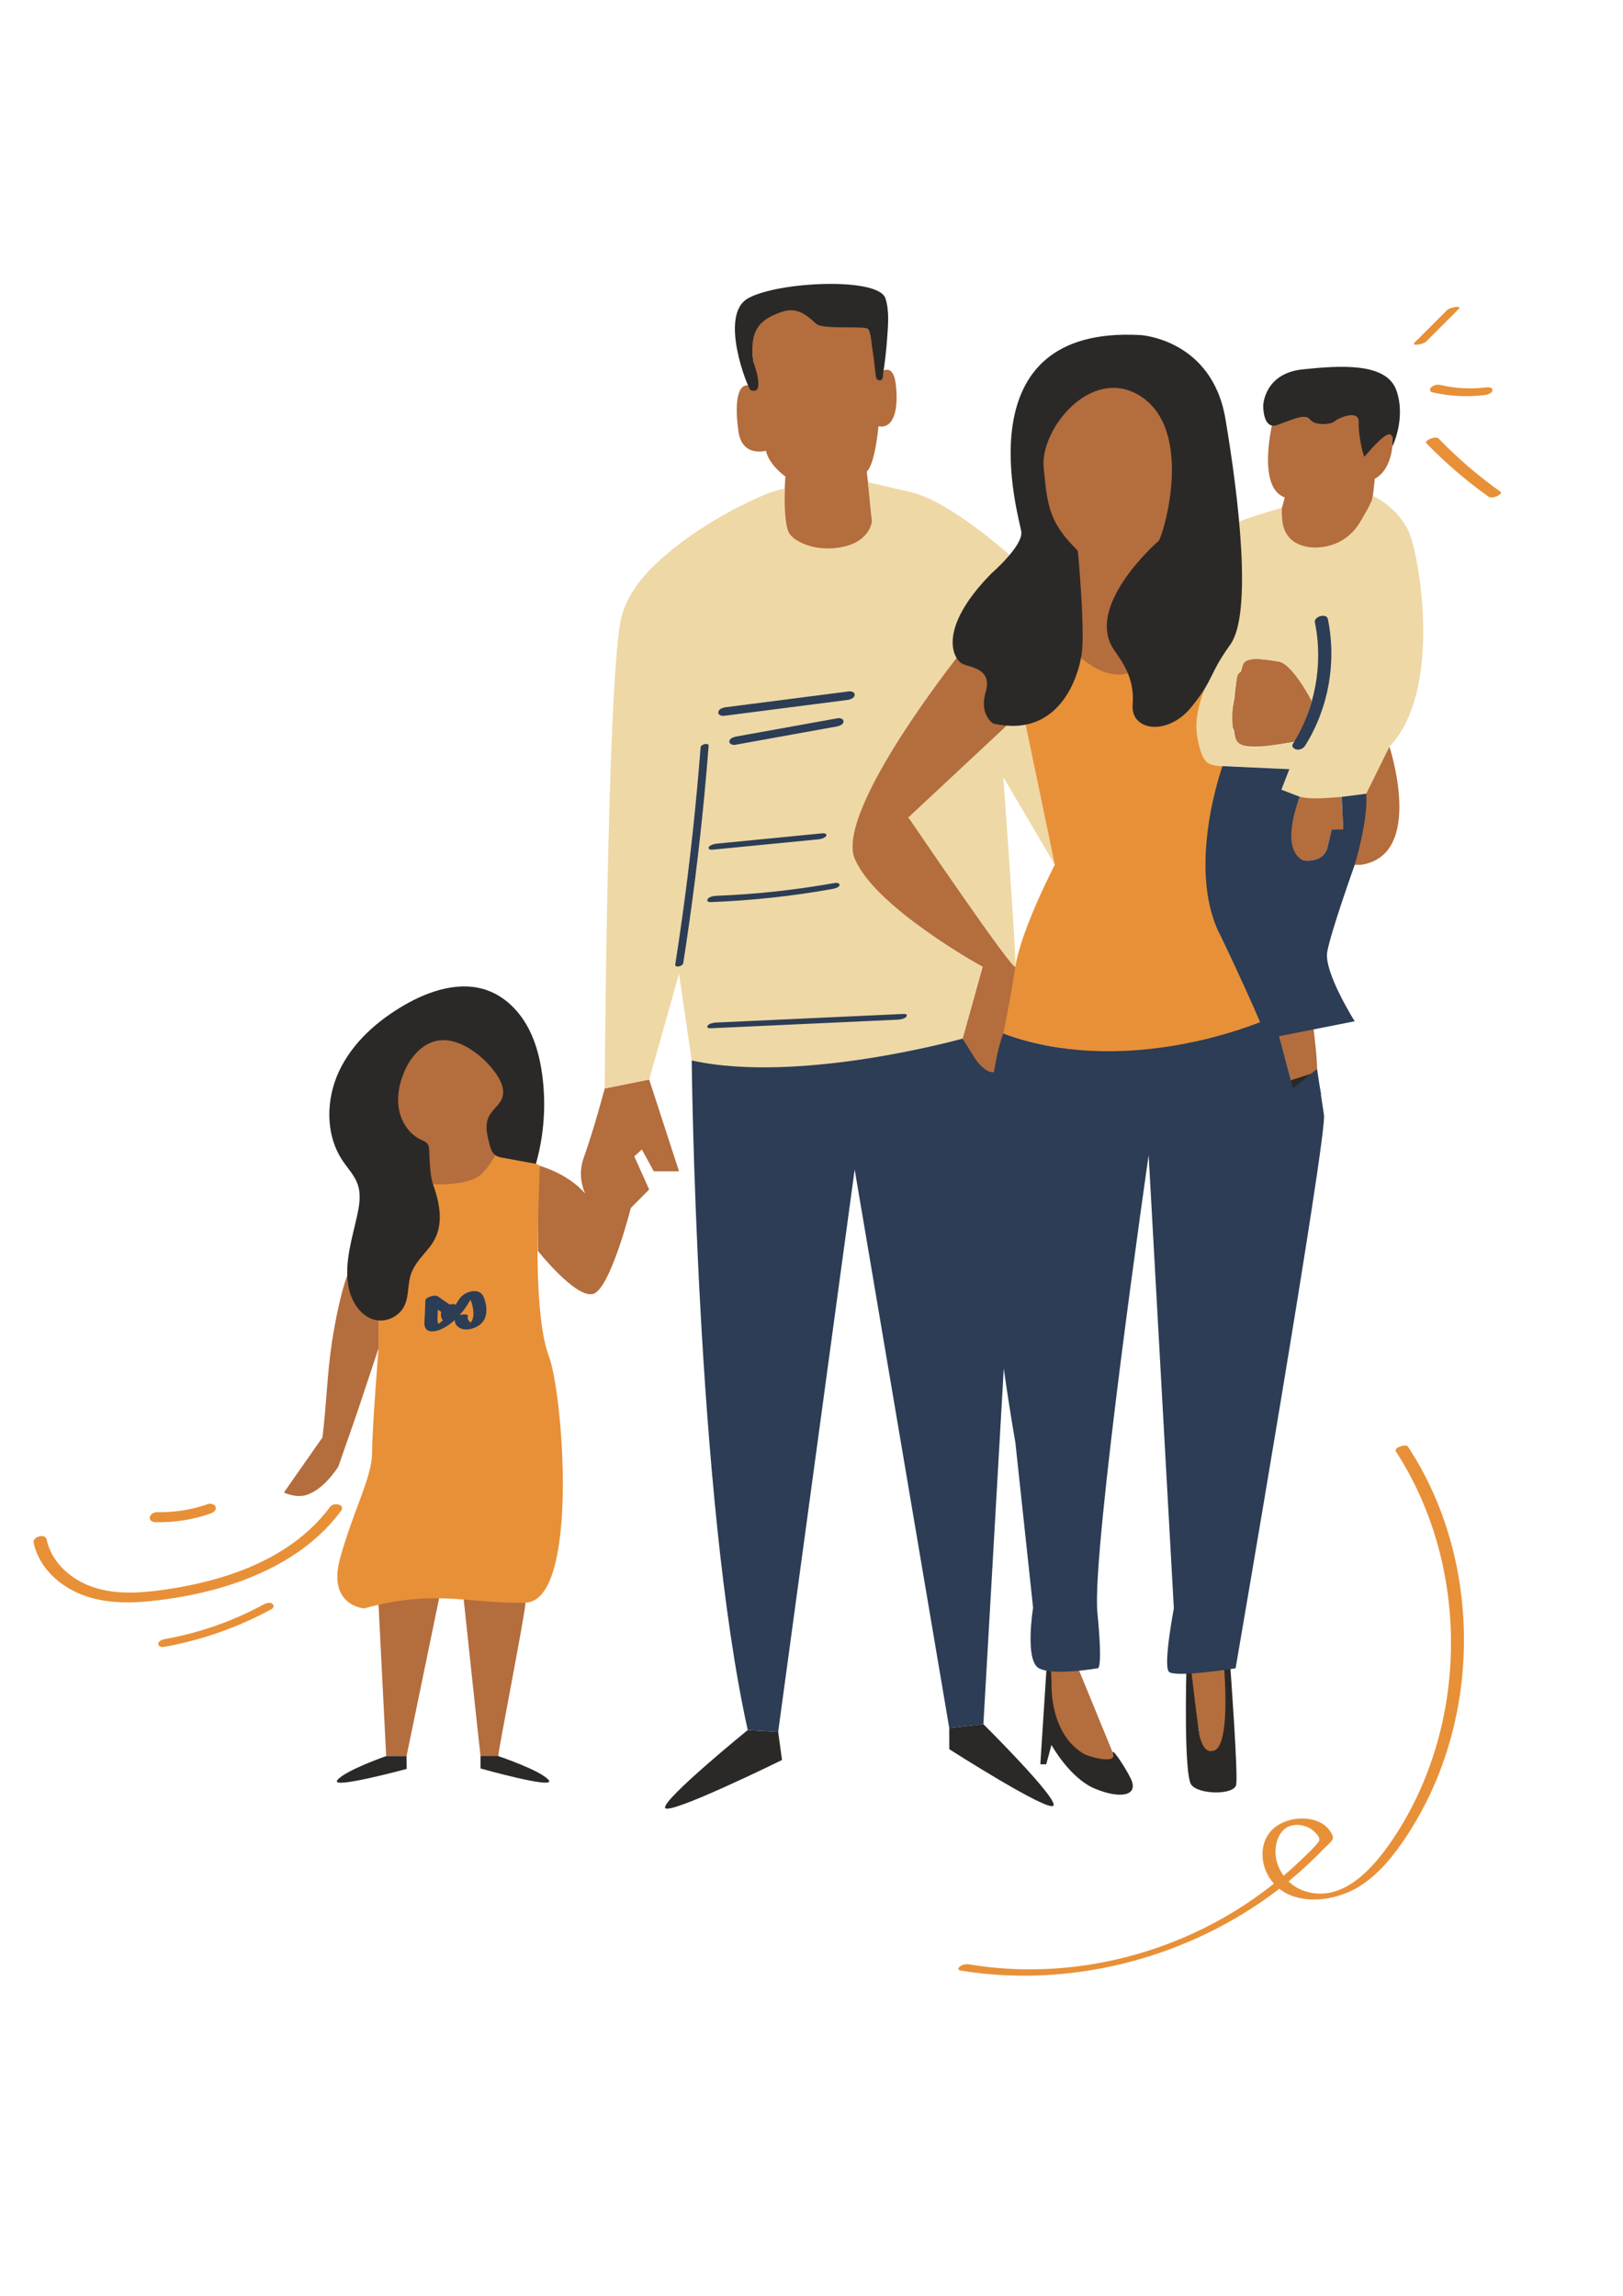 <?xml version="1.0" encoding="UTF-8"?>
<svg xmlns="http://www.w3.org/2000/svg" xmlns:xlink="http://www.w3.org/1999/xlink" width="595.5pt" height="842.25pt" viewBox="0 0 595.5 842.25" version="1.2">
<defs>
<clipPath id="clip1">
  <path d="M 12.312 112.336 L 550.742 112.336 L 550.742 724.738 L 12.312 724.738 Z M 12.312 112.336 "/>
</clipPath>
</defs>
<g id="surface1">
<path style=" stroke:none;fill-rule:nonzero;fill:rgb(70.589%,42.749%,23.92%);fill-opacity:1;" d="M 469.094 379.16 L 474.457 399.301 C 474.457 399.301 482.211 394.172 483.047 393.27 C 483.867 392.383 481.898 376.816 481.898 376.816 Z M 476.934 292.305 L 476.211 294.238 C 476.211 294.238 466.57 315.312 477.949 315.574 C 477.949 315.574 485.637 317.035 487.129 310.645 L 488.637 304.25 L 492.836 304.449 L 492.328 292.305 Z M 442.504 643.867 C 445.371 645.785 449.848 642.918 449.848 638.461 L 449.848 612.012 L 437.094 612.012 C 437.094 612.012 439.633 641.949 442.504 643.867 Z M 385.793 612.012 L 385.809 614.434 C 385.809 614.434 383.875 631.281 386.562 636 C 393.023 647.309 410.219 647.652 410.219 647.652 L 395.598 612.012 Z M 509.805 273.918 C 509.805 273.918 498.539 287.125 499.949 292.305 C 501.359 297.469 497.066 317.246 497.066 317.246 L 499.41 317.246 C 522.922 313.691 509.805 273.918 509.805 273.918 Z M 477.309 271.918 C 478.211 272.23 479.309 266.004 479.98 261.469 C 480.816 259.051 481.324 257.199 481.324 257.199 C 481.324 257.199 474.309 243.477 469.129 242.676 C 463.93 241.883 456.98 240.578 455.996 243.957 C 455.996 243.957 455.719 244.898 455.289 246.406 C 454.453 246.875 453.93 247.516 453.816 248.398 C 453.816 248.398 453.289 251.816 452.93 256.105 C 452.043 260.574 451.535 265.062 452.422 267.207 C 452.488 267.398 452.602 267.578 452.734 267.75 C 452.914 269.527 453.258 271 453.816 271.918 C 456.637 276.621 475.898 271.461 477.309 271.918 Z M 504.441 175.59 C 504.441 175.59 511.426 172.773 510.984 159.648 C 510.984 159.648 507.902 153.887 505.035 161.379 C 502.164 168.867 499.297 162.234 500 158.363 C 500.723 154.492 499.051 149.844 499.051 149.844 C 499.051 149.844 493.277 151.66 488.738 151.129 C 488.738 151.129 486.391 156.551 482.098 152.168 C 477.785 147.777 467.047 154.492 467.047 154.492 C 467.047 154.492 460.863 178.738 471.406 182.477 L 470.375 186.262 C 470.375 186.262 458.453 202.852 471.832 203.719 C 484.113 204.512 490.41 199.824 490.41 199.824 C 490.41 199.824 498.902 201.398 500.574 199.332 C 502.246 197.27 504.441 175.59 504.441 175.59 Z M 403.188 141.984 C 403.188 141.984 382.875 143.664 382.086 165.406 C 380.938 197.551 393.809 200.164 395.48 202.027 C 395.48 202.027 395.172 238.043 391.824 243.727 C 391.824 243.727 407.203 248.727 409.875 248.391 C 412.547 248.051 419.91 246.383 419.582 242.703 C 419.254 239.02 410.875 236.344 411.219 231.992 C 411.547 227.645 427.633 199.07 428.648 194.711 C 429.648 190.355 430.602 169.566 430.602 169.566 C 430.602 169.566 429.961 138.301 403.188 141.984 Z M 372.562 262.379 C 372.562 262.379 368.316 262.027 365.824 260.965 C 363.363 259.91 367.594 251.422 366.887 243.996 C 366.184 236.57 354.512 238.336 353.102 238.688 C 351.691 239.047 320.555 278.293 312.426 301.992 C 304.277 325.672 360.527 354.66 360.527 354.66 L 353.184 381.012 L 362.395 397.25 C 366.84 397.25 372.691 362.805 372.562 354.66 C 372.414 346.301 334.738 301.547 333.293 299.859 C 348.855 291.371 372.562 262.379 372.562 262.379 Z M 320.016 189.914 L 318.016 172.996 C 321.164 170.137 322.309 156.371 322.309 156.371 C 328.328 157.52 329.77 149.203 328.621 140.598 C 327.477 132.004 322.309 137.16 322.309 137.16 C 322.309 137.16 321.164 132.289 320.016 124.84 C 318.867 117.387 313.996 119.098 305.094 119.672 C 296.211 120.242 298.504 110.781 285.027 112.793 C 271.535 114.801 277.125 136.316 277.273 137.16 C 277.961 141.004 276.305 141.957 276.305 141.957 C 269.961 138.656 269.566 149.352 271.012 158.602 C 272.469 167.844 281.043 165.348 281.043 165.348 C 282.125 170.598 288.16 174.801 288.16 174.801 C 288.16 174.801 287.602 183.605 287.602 191.641 C 287.602 199.664 297.93 201.957 297.93 201.957 C 321.164 203.105 320.016 189.918 320.016 189.918 Z M 176.312 644.211 C 176.312 644.211 182.82 646.293 182.82 644.211 C 182.82 642.129 192.805 591.41 192.805 587.938 C 192.805 587.938 177.605 586.871 169.812 583.707 C 169.812 583.707 175.449 636.754 176.312 644.211 Z M 141.688 644.211 L 149.172 644.211 L 161.656 583.707 C 161.656 583.707 141.391 586.199 138.895 588.691 Z M 138.895 473.176 C 135.062 471.848 132.824 465.242 128.883 464.457 C 125.457 471.094 122.844 485.398 121.73 492.789 C 119.996 504.262 119.777 515.832 118.305 527.32 L 104.176 547.508 C 104.176 547.508 108.859 549.918 113.129 548.18 C 117.406 546.461 120.988 542.738 124.125 538.055 L 130.836 518.812 L 138.895 494.641 Z M 221.875 399.301 C 221.875 399.301 217.988 414.113 214.199 424.637 C 212.316 429.879 213.266 434.516 214.676 437.828 C 208.055 430.109 197.168 427.422 197.168 427.422 L 197.379 458.918 C 197.379 458.918 211.266 476.371 217.578 474.684 C 223.891 473.012 231.465 443.137 231.465 443.137 L 238.188 436.352 L 232.727 424.207 L 235.5 421.684 L 239.875 429.684 L 249.141 429.684 L 238.188 396.023 Z M 159.254 435.566 L 155.371 426.406 L 156.434 420.406 C 149.98 419.57 144.793 405.938 144.793 405.938 C 141.969 382.668 157.844 380.551 157.844 380.551 C 173.016 379.145 177.605 390.777 181.477 389.367 C 185.363 387.961 185.363 403.477 185.363 403.477 C 185.363 403.477 178.656 408.773 178.656 414.066 C 178.656 419.34 181.836 423.93 181.836 423.93 C 172.312 440.859 159.254 435.566 159.254 435.566 "/>
<g clip-path="url(#clip1)" clip-rule="nonzero">
<path style=" stroke:none;fill-rule:nonzero;fill:rgb(90.979%,56.47%,21.959%);fill-opacity:1;" d="M 181.805 422.668 L 182 422.719 C 181.938 422.617 181.805 422.668 181.805 422.668 Z M 197.379 448.297 C 197.379 448.297 198.051 428.848 198.051 427.75 C 198.051 426.75 183.836 423.176 182 422.719 C 182.18 422.945 181.969 424.094 178.082 429.355 C 172.695 436.613 153.551 434.023 153.551 434.023 C 143.25 431.715 138.895 443.137 138.895 443.137 L 138.895 494.641 C 138.895 494.641 136.52 524.238 136.52 533.023 C 136.52 541.789 129.691 553.98 124.816 571.516 C 119.938 589.066 133.59 590.035 133.59 590.035 C 159.918 582.727 173.086 588.574 192.805 587.938 C 212.512 587.312 206.727 511.57 201.363 497.445 C 196.004 483.301 197.379 448.297 197.379 448.297 Z M 550.512 180.379 C 542.383 174.578 534.789 168.047 527.824 160.871 C 526.805 159.809 522.312 161.531 523.395 162.641 C 530.348 169.816 537.938 176.344 546.086 182.145 C 546.938 182.754 548.301 182.434 549.184 182.074 C 549.562 181.926 551.348 180.965 550.512 180.379 Z M 121.094 552.801 C 111.871 565.273 98.16 573.172 83.59 577.891 C 76.277 580.266 68.734 581.922 61.129 583.055 C 52.145 584.363 42.559 585.184 33.816 582.117 C 25.883 579.332 18.914 573.156 17.09 564.715 C 16.602 562.438 11.844 563.668 12.344 565.977 C 14.047 573.891 19.93 580.004 26.969 583.625 C 35.57 588.051 45.664 588.328 55.098 587.379 C 71.934 585.625 89.266 581.348 103.988 572.777 C 112.152 568.027 119.461 561.914 125.098 554.293 C 126.902 551.852 122.445 550.984 121.094 552.801 Z M 57.188 558.406 C 63.98 558.57 70.809 557.488 77.23 555.242 C 78.191 554.914 79.465 554.098 79.141 552.867 C 78.84 551.754 77.258 551.441 76.297 551.77 C 70.25 553.883 63.957 554.867 57.551 554.719 C 56.48 554.688 55.059 555.57 54.949 556.703 C 54.84 557.996 56.188 558.375 57.188 558.406 Z M 520.051 126.445 C 520.691 126.375 521.312 126.242 521.902 126.027 C 522.348 125.859 522.887 125.68 523.23 125.336 C 527.266 121.312 531.281 117.301 535.297 113.281 C 536.035 112.555 534.66 112.539 534.215 112.582 C 533.578 112.652 532.953 112.785 532.363 113.004 C 531.906 113.172 531.363 113.352 531.02 113.695 C 527.004 117.715 522.969 121.73 518.953 125.75 C 518.23 126.48 519.609 126.492 520.051 126.445 Z M 99.895 588.297 C 98.922 587.641 97.41 588.199 96.52 588.691 C 85.363 594.738 73.219 599 60.73 601.242 C 59.84 601.406 58.184 601.832 58.062 602.965 C 57.941 604.027 59.367 604.309 60.16 604.16 C 73.977 601.688 87.195 597.047 99.535 590.363 C 100.355 589.918 100.773 588.887 99.895 588.297 Z M 525.102 142.113 C 524.379 142.816 524.578 143.695 525.594 143.93 C 531.922 145.398 538.461 145.723 544.906 144.902 C 545.824 144.781 547.398 144.297 547.594 143.223 C 547.793 142.141 546.203 141.992 545.512 142.082 C 539.809 142.812 534.07 142.512 528.461 141.211 C 527.348 140.953 525.938 141.312 525.102 142.113 Z M 470.98 688.098 C 473.094 686.293 475.16 684.441 477.18 682.508 C 479.406 680.363 481.852 678.168 483.754 675.727 C 484.59 674.625 483.734 673.547 482.898 672.578 C 482.227 671.809 481.406 671.152 480.523 670.66 C 478.672 669.66 476.359 669.188 474.277 669.594 C 469.16 670.562 467.457 676.773 468.129 681.23 C 468.504 683.77 469.523 686.098 470.98 688.098 Z M 521.738 539.266 C 534.887 563.535 539.543 592.016 536.004 619.301 C 534.215 633.051 530.316 646.539 524.312 659.043 C 521.379 665.172 517.918 671.07 514.02 676.625 C 509.738 682.672 504.805 688.344 498.441 692.227 C 490.082 697.34 477.195 699.043 469.391 692.883 C 458.75 701.094 446.977 707.844 434.566 712.973 C 408.777 723.641 380.055 727.426 352.461 722.887 C 351.461 722.723 351.395 722.117 352.102 721.496 C 352.887 720.773 354.41 720.43 355.445 720.594 C 358.559 721.102 361.691 721.527 364.824 721.824 C 389.891 724.23 415.484 719.562 438.289 708.992 C 448.668 704.191 458.473 698.145 467.406 691.016 C 466.195 689.652 465.145 688.031 464.355 686.098 C 462.309 680.984 462.914 674.645 467.195 670.84 C 471.094 667.383 477.18 666.301 482.129 667.695 C 484.359 668.316 486.492 669.578 487.852 671.496 C 488.492 672.367 489.359 673.629 488.949 674.676 C 488.492 675.84 486.621 677.25 485.77 678.148 C 481.688 682.426 477.344 686.441 472.785 690.18 C 474.422 691.75 476.391 692.98 478.637 693.719 C 492.555 698.324 503.805 685.344 510.723 675.168 C 524.887 654.371 532.152 629.102 532.379 604.027 C 532.625 578.891 525.902 553.59 512.164 532.449 C 511.262 531.039 515.887 529.582 516.609 530.695 C 518.43 533.48 520.148 536.332 521.738 539.266 Z M 368.117 379.16 C 368.117 379.16 370.414 368.395 372.543 354.66 C 374.66 340.945 387.023 317.246 387.023 317.246 C 378.199 300.5 376.301 265.727 376.301 265.727 C 386.398 261.648 392.629 238.254 392.629 238.254 C 392.629 238.254 400.121 244.801 405.023 246.473 C 415.566 250.078 419.566 242.703 419.566 242.703 C 419.566 242.703 414.484 255.582 423.797 259.523 C 433.109 263.477 445.125 230.215 445.125 230.215 C 445.125 230.215 455.473 222.578 452.535 238.254 C 449.602 253.934 442.914 278.605 442.914 278.605 L 452.535 282.031 C 439.617 304.09 447.324 342.32 447.324 342.32 L 463.012 374.652 C 412.023 397.203 368.117 379.16 368.117 379.16 "/>
</g>
<path style=" stroke:none;fill-rule:nonzero;fill:rgb(93.329%,84.709%,65.099%);fill-opacity:1;" d="M 387.039 317.246 L 368.133 285.109 C 368.133 285.109 373.004 352.285 372.562 354.66 C 372.102 357.035 333.297 299.859 333.297 299.859 L 369.348 266.195 L 376.316 265.727 Z M 360.527 354.66 L 353.184 381.012 C 282.75 407.902 253.797 389.023 253.797 389.023 L 249.141 357.25 L 238.188 396.023 L 221.875 399.301 C 221.875 399.301 222.742 255 227.645 228.016 C 227.875 226.793 228.188 225.59 228.578 224.422 C 231.68 215.094 239.156 207.641 246.648 201.613 C 255.105 194.793 264.617 188.98 274.402 184.266 C 276.945 183.035 279.52 181.883 282.141 180.812 C 282.422 180.699 287.93 178.969 287.93 179.371 C 287.914 179.695 287.898 180.012 287.898 180.332 C 287.848 183.348 287.898 186.371 288.176 189.371 C 288.324 190.953 288.504 192.559 288.945 194.098 C 289.504 196.066 290.863 197.309 292.602 198.34 C 296.52 200.656 301.16 201.465 305.668 201.117 C 309.98 200.785 314.508 199.59 317.488 196.254 C 318.391 195.242 319.129 194.059 319.605 192.77 C 319.734 192.387 320.145 191.445 319.934 191.023 C 319.672 190.492 318.473 176.922 318.473 176.922 L 333.867 180.461 C 349.266 183.926 372.562 205.496 372.562 205.496 C 372.562 205.496 359.133 221.879 355.855 225.75 C 352.574 229.621 354.363 238.254 354.363 238.254 L 353.102 238.688 C 353.102 238.688 305.867 297.551 313.703 315.348 C 321.539 333.16 360.527 354.66 360.527 354.66 Z M 479.98 261.469 C 478.129 267.168 475.586 272.461 474.688 272.148 C 473.801 271.855 474.949 272.148 474.078 272.281 C 471.883 272.641 469.684 273.035 467.473 273.328 C 463.883 273.82 456.801 275.312 454.043 272.133 C 453.34 271.312 453.012 270.246 452.766 269.199 C 451.422 263.23 452.473 257.016 453.535 250.996 C 453.832 249.34 453.668 247.324 455.289 246.406 C 455.719 244.898 455.996 243.957 455.996 243.957 C 456.98 240.578 463.93 241.883 469.129 242.676 C 474.309 243.477 481.324 257.199 481.324 257.199 C 481.324 257.199 480.816 259.051 479.98 261.469 Z M 517.492 196.594 C 513.887 186.496 503.738 181.863 503.738 181.863 C 503.688 183.949 499.559 190.625 499.113 191.383 C 495.867 196.855 490.867 200.086 484.523 200.754 C 479.113 201.328 473.16 199.574 471.176 194.012 C 470.293 191.555 470.293 188.871 470.324 186.262 C 469.062 186.688 454.684 190.754 454.684 191.562 L 454.504 212.133 C 454.422 216.496 452.504 220.906 451.324 225.051 C 449.961 229.738 448.586 234.418 447.176 239.086 C 443.914 249.902 437.094 259.586 439.469 271.363 C 439.961 273.723 440.715 277.328 442.355 279.164 C 443.832 280.801 446.52 281.031 448.551 281.047 C 453.832 281.078 473.078 282.16 473.078 282.16 L 470.16 289.699 C 470.16 289.699 471.734 291.289 478.031 292.535 C 484.309 293.797 501.297 291.191 501.297 291.191 L 509.805 273.918 C 529.004 253.719 521.102 206.695 517.492 196.594 "/>
<path style=" stroke:none;fill-rule:nonzero;fill:rgb(16.859%,16.08%,15.289%);fill-opacity:1;" d="M 473.77 396.234 C 473.77 396.234 452.633 419.441 463.734 414.918 C 474.832 410.395 484.703 401.281 484.703 401.281 L 483.047 393.27 Z M 463.488 148.438 L 463.488 149.156 C 463.555 151.309 464.078 157.465 468.586 155.918 C 474.031 154.047 478.801 151.5 480.672 153.883 C 482.539 156.258 488.309 155.781 489.672 154.559 C 491.047 153.344 498.688 149.969 498.523 154.898 C 498.344 159.828 500.262 167.574 500.621 167.488 C 500.984 167.406 508.902 157.191 510.527 159.699 C 512.117 162.211 510.984 160.422 510.984 160.422 L 510.887 163.789 C 510.887 163.789 515.969 153.527 512.363 143.234 C 508.77 132.949 491.965 134.035 477.914 135.508 C 463.863 136.973 463.488 148.715 463.488 148.715 M 395.48 202.023 C 384.793 191.574 384.316 185.496 382.938 171.504 C 381.578 157.508 400.09 134.582 417.664 144.844 C 438.977 157.266 426.484 197.262 425.125 198.426 C 423.352 199.926 398.172 222.633 408.648 238.25 C 411.383 242.32 416.418 248.492 415.582 258.383 C 414.746 268.262 428.434 270.031 437.012 259.523 C 445.602 249.012 443.289 247.781 451.406 236.484 C 459.535 225.184 454.57 182.816 449.617 153.629 C 444.684 124.449 418.531 122.922 418.531 122.922 C 352.477 119.18 374.02 189.875 374.727 195.055 C 375.43 200.234 363.773 210.352 363.773 210.352 C 343.297 231.191 350 242.137 353.184 243.551 C 356.363 244.961 364.133 245.316 361.66 253.855 C 359.184 262.395 364.477 265.445 364.477 265.445 C 392.039 271.641 396.598 241.434 396.598 241.434 C 398.531 234.523 395.48 202.023 395.48 202.023 Z M 435.273 613.613 C 435.273 613.613 434.32 650.996 437.094 654.715 C 439.863 658.418 452.848 658.566 453.57 654.715 C 454.309 650.848 451.453 612.008 451.453 612.008 L 449.176 612.352 C 449.176 612.352 451.734 642.277 444.797 642.293 C 444.797 642.293 441.125 643.848 439.828 634.723 C 438.52 625.594 437.238 613.582 437.238 613.582 Z M 383.938 612.746 L 381.711 647.227 L 383.875 647.227 L 385.793 640.129 C 385.793 640.129 392.496 652.273 401.645 656.125 C 410.793 659.977 418.09 658.992 414.859 652.387 C 412.73 648.043 407.336 639.98 408.434 643.57 C 409.547 647.227 399.5 644.52 397.562 643.34 C 395.301 641.949 393.27 640.129 391.66 638 C 388.727 634.066 387.055 629.266 386.301 624.414 C 385.973 622.332 385.809 620.219 385.809 618.105 L 385.793 613.008 Z M 276.469 132.902 C 274.371 119.574 280.52 116.66 286.945 114.395 C 293.371 112.121 297.211 116.996 299.652 118.922 C 302.094 120.84 316.637 119.555 318.195 120.527 C 319.59 121.406 319.719 125.707 319.949 127.102 C 320.539 130.699 320.918 134.324 321.344 137.941 C 321.375 138.254 321.426 138.582 321.59 138.848 C 322.145 139.762 323.344 139.707 323.754 138.969 C 323.949 138.605 323.918 137.891 323.984 137.48 C 324.688 132.91 325.23 128.305 325.539 123.684 C 325.867 119.105 326.344 113.832 324.852 109.402 C 322.211 101.574 285.551 103.27 274.52 109.402 C 263.484 115.535 274.504 142.734 275.387 143.086 C 281.16 145.418 276.469 132.902 276.469 132.902 Z M 348.297 633.934 L 348.312 641.688 C 348.312 641.688 385.285 665.316 386.562 662.316 C 387.84 659.305 360.82 632.492 360.82 632.492 Z M 274.355 634.656 C 274.355 634.656 243.203 660.008 244.023 663.172 C 244.844 666.348 286.93 645.652 286.93 645.652 L 285.52 635.312 Z M 176.312 644.211 L 176.312 648.75 C 176.312 648.75 204.086 656.582 201.332 653.043 C 198.559 649.504 182.82 644.211 182.82 644.211 Z M 141.688 644.211 C 141.688 644.211 126.527 649.504 123.762 653.043 C 121 656.582 149.219 648.914 149.219 648.914 L 149.172 644.211 Z M 159.254 435.562 C 159.254 435.562 159.359 435.844 159.523 436.352 C 161.867 443.691 162.688 451.098 157.672 457.457 C 155.141 460.652 152.055 463.602 150.766 467.469 C 149.508 471.238 150.109 475.531 148.34 479.105 C 146.555 482.727 142.281 484.938 138.293 484.316 C 132.469 483.43 128.742 477.383 127.781 471.582 C 126.371 463.047 129.16 454.457 131.027 446.004 C 131.867 442.199 132.516 438.168 131.246 434.5 C 130.125 431.238 127.637 428.664 125.707 425.797 C 119.305 416.242 119.539 403.23 124.473 392.824 C 129.402 382.434 138.441 374.438 148.406 368.688 C 157.684 363.328 169.02 359.641 179.066 363.395 C 185.082 365.637 189.969 370.375 193.184 375.945 C 196.414 381.5 198.07 387.844 198.938 394.219 C 200.414 405.117 199.641 416.34 196.641 426.945 C 192.691 426.223 188.723 425.5 184.754 424.781 C 183.625 424.582 182.445 424.371 181.559 423.633 C 180.508 422.781 180.066 421.387 179.691 420.078 C 178.691 416.555 177.754 412.605 179.477 409.375 C 180.754 406.949 183.344 405.328 184.266 402.738 C 185.297 399.824 183.871 396.609 182.117 394.055 C 179.672 390.516 176.543 387.449 172.953 385.105 C 169.309 382.715 164.934 381.027 160.637 381.746 C 154.777 382.746 150.484 387.957 148.211 393.449 C 146.418 397.758 145.527 402.559 146.418 407.148 C 147.316 411.734 150.164 416.062 154.387 418.062 C 155.367 418.52 156.473 418.914 157.023 419.848 C 157.395 420.469 157.441 421.223 157.48 421.945 C 157.727 426.582 157.621 431.449 159.363 435.844 "/>
<path style=" stroke:none;fill-rule:nonzero;fill:rgb(17.249%,23.92%,33.33%);fill-opacity:1;" d="M 497.066 317.246 C 497.066 317.246 502 301.156 501.297 291.191 L 492.328 292.305 L 492.836 304.285 L 488.637 304.25 L 487.129 310.645 C 485.637 317.035 477.949 315.574 477.949 315.574 C 469.227 310.773 476.934 292.305 476.934 292.305 L 470.16 289.699 L 473.078 282.16 L 448.551 281.047 C 448.551 281.047 435.336 317.574 447.34 342.32 C 454.719 357.512 459.637 368.621 462.34 374.949 C 456.355 377.391 410.844 394.875 368.133 379.16 C 368.133 379.16 366.297 383.223 364.707 393.27 C 364.707 393.27 362.395 394.301 358.215 389.023 L 353.184 381.012 C 353.184 381.012 293.355 397.793 253.797 389.023 C 253.797 389.023 255.402 549.215 274.355 634.656 L 285.52 635.312 L 313.59 429.027 L 348.297 633.938 L 360.82 632.496 L 368.297 502.031 C 369.496 510.57 370.906 519.633 372.562 529.254 L 379.055 589.773 C 379.055 589.773 375.891 609.207 381.234 612.012 C 386.578 614.828 402.645 612.012 402.645 612.012 C 402.645 612.012 404.828 613.812 402.645 591.527 C 400.465 569.238 421.453 423.766 421.453 423.766 L 430.699 590.035 C 430.699 590.035 426.699 610.977 428.879 613.273 C 431.059 615.551 453.355 612.012 453.355 612.012 C 453.355 612.012 486.98 416.77 485.785 409.016 C 485.359 406.215 483.246 392.137 483.246 392.137 L 474.457 399.301 L 469.359 380.125 L 497.066 374.652 C 497.066 374.652 485.656 356.594 486.98 349.172 C 488.309 341.762 497.066 317.246 497.066 317.246 Z M 475.801 274.969 C 477.031 275.148 478.262 274.523 478.898 273.508 C 487.492 259.75 490.457 242.945 487.211 227.07 C 486.754 224.855 482 226.078 482.457 228.344 C 485.59 243.648 482.508 260.094 474.34 272.953 C 473.703 273.969 474.914 274.836 475.801 274.969 Z M 173.871 475.258 C 174.242 475.141 174.082 475.156 173.871 475.258 Z M 173.703 481.449 C 173.605 479.977 173.293 478.156 172.59 476.812 C 172.555 476.863 172.523 476.895 172.5 476.961 C 171.371 478.977 170.117 480.812 168.605 482.465 C 170.059 482.023 171.891 482.059 171.664 482.859 C 171.469 483.598 171.75 484.336 172.293 484.859 C 172.43 484.988 172.57 485.09 172.715 485.172 C 172.992 484.777 173.262 484.285 173.305 484.188 C 173.664 483.32 173.762 482.383 173.703 481.449 Z M 172.352 485.645 C 172.23 485.68 172.133 485.711 172.164 485.742 C 172.199 485.777 172.27 485.727 172.352 485.645 Z M 162.465 484.398 C 161.805 483.484 161.629 482.352 161.914 481.305 C 161.488 480.992 161.066 480.695 160.652 480.402 C 160.605 481.484 160.562 482.566 160.523 483.664 C 160.492 484.449 160.562 485.023 160.832 485.68 C 161.008 485.547 161.195 485.434 161.375 485.301 C 161.758 485.023 162.098 484.695 162.465 484.398 Z M 177.535 475.961 C 178.879 479.387 179.141 483.91 175.754 486.203 C 173.965 487.414 171.219 488.203 169.125 487.352 C 167.785 486.824 166.781 485.629 166.855 484.219 C 166.742 484.316 166.641 484.434 166.52 484.531 C 165.25 485.629 163.84 486.66 162.344 487.398 C 160.773 488.168 157.66 489.184 156.32 487.516 C 155.375 486.316 155.789 484.398 155.848 483.008 C 155.926 481.023 156.008 479.059 156.086 477.074 C 156.117 476.238 157.238 475.863 157.902 475.633 C 158.672 475.387 159.945 475.059 160.684 475.582 C 161.984 476.484 163.281 477.402 164.582 478.305 C 164.703 478.387 164.828 478.484 164.949 478.566 C 165.324 478.484 165.699 478.418 166.059 478.402 C 166.332 478.387 166.883 478.453 167.211 478.664 C 167.523 478.125 167.832 477.598 168.164 477.059 C 169.324 475.207 170.992 474.059 173.184 473.715 C 175.188 473.402 176.762 474.043 177.535 475.961 Z M 259.656 376.273 C 259.148 377.145 260.082 377.242 260.805 377.211 C 283.691 376.16 306.547 375.113 329.418 374.062 C 330.305 374.012 332.105 373.719 332.598 372.883 C 333.09 372.031 332.172 371.934 331.434 371.965 L 262.82 375.113 C 261.953 375.145 260.133 375.438 259.656 376.273 Z M 259.641 329.832 C 259.164 330.734 260.066 330.965 260.852 330.93 C 275.758 330.355 290.594 328.77 305.285 326.145 C 305.922 326.031 307.988 325.59 308.023 324.688 C 308.07 323.754 306.695 323.836 306.055 323.949 C 291.758 326.508 277.312 328.062 262.805 328.621 C 261.902 328.652 260.133 328.949 259.641 329.832 Z M 261.984 311.645 C 274.805 310.398 287.625 309.152 300.449 307.891 C 301.152 307.824 303.07 307.332 303.203 306.449 C 303.348 305.496 301.758 305.695 301.234 305.742 C 288.414 307.004 275.574 308.25 262.754 309.512 C 262.066 309.578 260.148 310.07 260.016 310.953 C 259.871 311.906 261.461 311.707 261.984 311.645 Z M 309.496 264.77 C 309.598 263.684 308.203 263.332 307.367 263.48 C 295.004 265.707 282.641 267.941 270.281 270.164 C 269.363 270.328 267.738 270.773 267.609 271.938 C 267.512 273.016 268.902 273.379 269.738 273.23 C 282.102 270.984 294.465 268.758 306.84 266.535 C 307.758 266.367 309.367 265.926 309.496 264.77 Z M 265.691 262.59 C 280.773 260.652 295.855 258.711 310.941 256.773 C 311.875 256.656 313.48 256.117 313.598 254.98 C 313.711 253.859 312.316 253.531 311.449 253.641 C 296.363 255.582 281.281 257.52 266.199 259.461 C 265.262 259.582 263.656 260.113 263.543 261.258 C 263.426 262.379 264.836 262.707 265.691 262.59 Z M 258.477 291.34 C 256.492 312.117 253.902 332.801 250.688 353.348 C 250.508 354.512 247.559 355.117 247.754 353.855 C 248.672 348.023 249.523 342.188 250.344 336.34 C 253.215 315.723 255.441 294.977 257.066 274.148 C 257.164 273 260.117 272.297 260 273.641 C 259.543 279.539 259.035 285.438 258.477 291.34 "/>
</g>
</svg>
